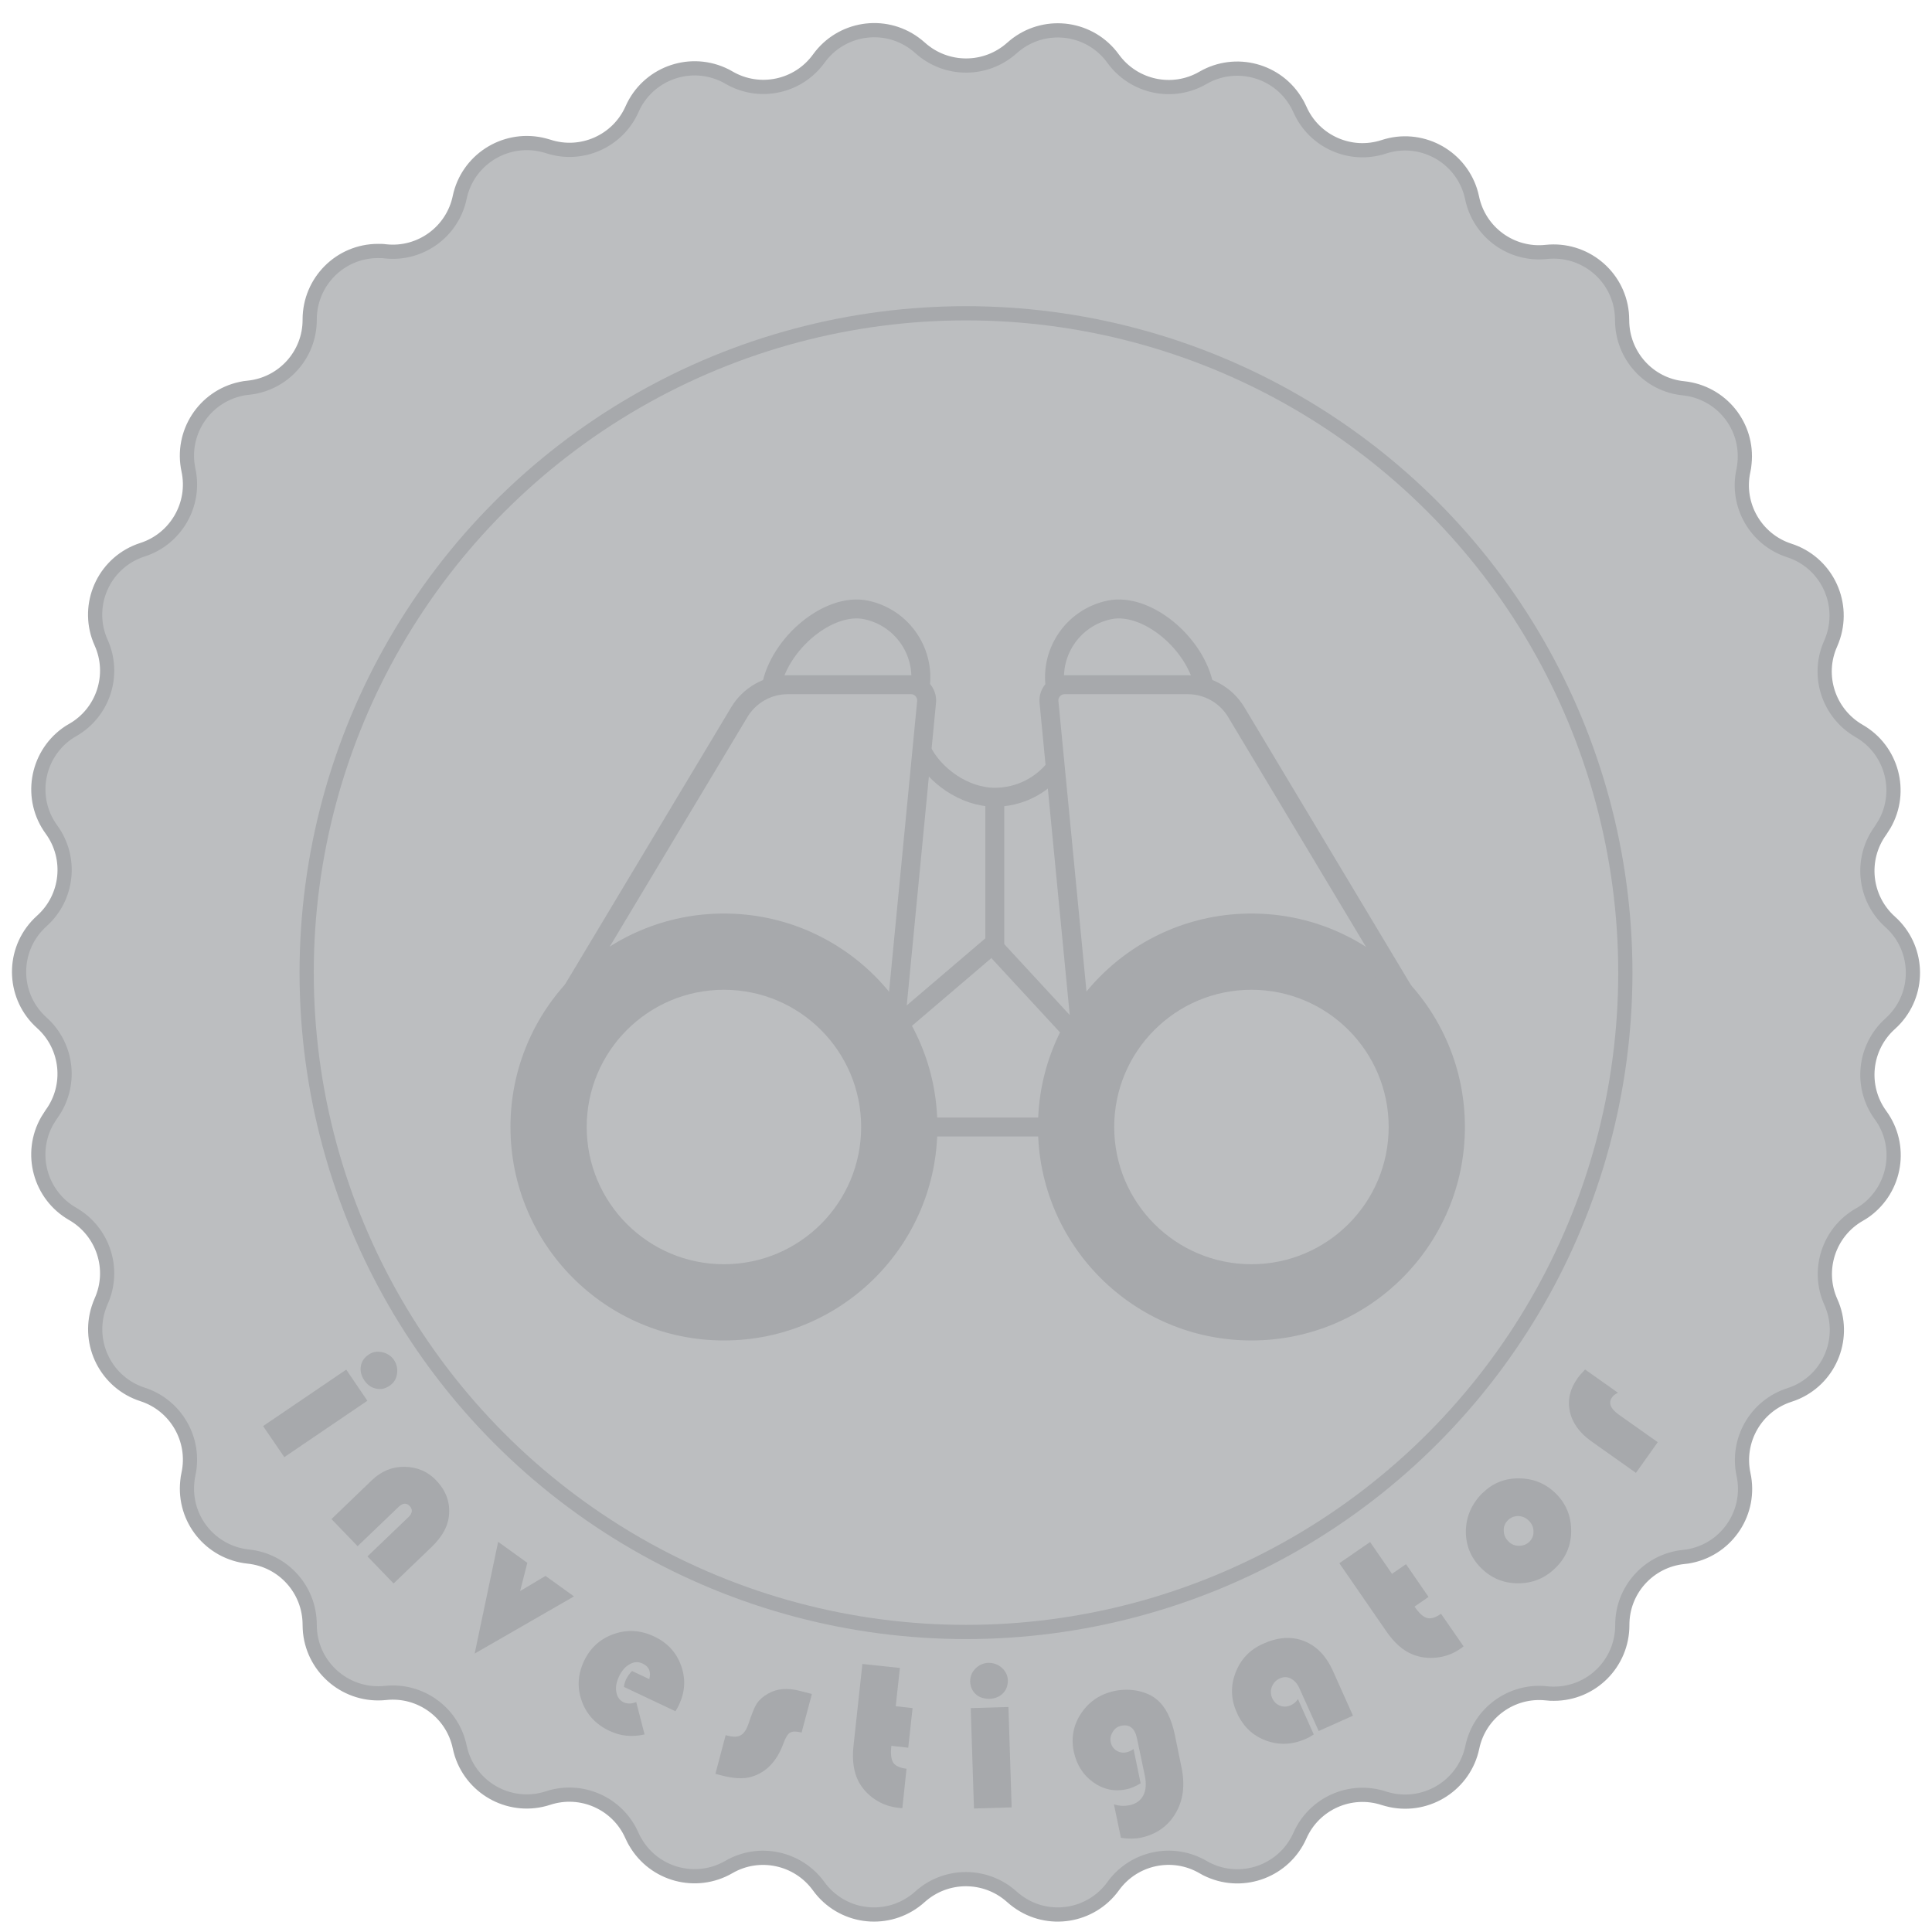 <?xml version="1.0" encoding="UTF-8"?>
<svg id="uuid-18d996cb-8d9f-47ee-8741-0f9c31b29b97" data-name="Layer 1" xmlns="http://www.w3.org/2000/svg" width="102" height="102" viewBox="0 0 102 102">
  <defs>
    <style>
      .uuid-a4227342-ece9-4645-a3ad-b62305de4bde, .uuid-6d46b8bf-d7b9-49a9-9cc7-ce7a1effb3e7 {
        fill: #a7a9ac;
      }

      .uuid-6d46b8bf-d7b9-49a9-9cc7-ce7a1effb3e7, .uuid-2898c311-a986-40e0-b8f2-132087285542, .uuid-6192216e-0200-4ecb-ae4b-224749567071 {
        stroke: #a7a9ac;
        stroke-miterlimit: 10;
      }

      .uuid-2898c311-a986-40e0-b8f2-132087285542 {
        fill: none;
      }

      .uuid-6192216e-0200-4ecb-ae4b-224749567071 {
        fill: #bcbec0;
        stroke-width: .75px;
      }
    </style>
  </defs>
  <path class="uuid-6192216e-0200-4ecb-ae4b-224749567071" d="M53.42,2.54h0c1.48-1.34,3.76-1.23,5.1,.25,.09,.1,.17,.2,.25,.31h0c1.09,1.5,3.14,1.94,4.74,1.01h0c1.73-1,3.94-.41,4.94,1.32,.07,.11,.12,.23,.18,.35h0c.75,1.7,2.67,2.55,4.43,1.97h0c1.9-.62,3.94,.42,4.56,2.32,.04,.12,.07,.25,.1,.38h0c.38,1.82,2.08,3.05,3.92,2.85h0c1.99-.21,3.77,1.23,3.98,3.21,.01,.13,.02,.26,.02,.39h0c0,1.86,1.4,3.42,3.24,3.6h0c1.99,.21,3.43,1.98,3.22,3.97-.01,.13-.03,.26-.06,.39h0c-.39,1.81,.66,3.63,2.42,4.2h0c1.9,.61,2.94,2.65,2.33,4.55-.04,.13-.09,.25-.14,.37h0c-.76,1.69-.11,3.68,1.5,4.61h0c1.73,.99,2.33,3.2,1.34,4.93-.07,.11-.14,.22-.21,.33h0c-1.09,1.5-.87,3.58,.51,4.82h0c1.49,1.33,1.61,3.62,.28,5.1-.09,.1-.18,.19-.28,.28h0c-1.38,1.24-1.6,3.32-.51,4.82h0c1.18,1.61,.82,3.87-.79,5.05-.11,.08-.22,.15-.33,.21h0c-1.61,.92-2.26,2.92-1.5,4.61h0c.82,1.82,0,3.96-1.82,4.77-.12,.05-.24,.1-.37,.14h0c-1.77,.57-2.81,2.39-2.42,4.2h0c.42,1.95-.82,3.87-2.77,4.29-.13,.03-.26,.05-.39,.06h0c-1.85,.19-3.25,1.75-3.24,3.6h0c0,2-1.61,3.62-3.61,3.62-.13,0-.26,0-.39-.02h0c-1.84-.2-3.54,1.03-3.92,2.85h0c-.41,1.95-2.33,3.2-4.29,2.79-.13-.03-.25-.06-.38-.1h0c-1.76-.58-3.68,.27-4.43,1.97h0c-.81,1.83-2.95,2.65-4.77,1.84-.12-.05-.23-.11-.35-.18h0c-1.6-.93-3.65-.5-4.74,1.01h0c-1.17,1.62-3.43,1.98-5.04,.81-.11-.08-.21-.16-.31-.25h0c-1.38-1.24-3.47-1.24-4.85,0h0c-1.48,1.34-3.76,1.23-5.1-.25-.09-.1-.17-.2-.25-.31h0c-1.09-1.5-3.14-1.94-4.74-1.01h0c-1.73,1-3.94,.41-4.94-1.32-.07-.11-.12-.23-.18-.35h0c-.75-1.7-2.67-2.55-4.43-1.97h0c-1.9,.62-3.94-.42-4.56-2.32-.04-.12-.07-.25-.1-.38h0c-.38-1.82-2.08-3.05-3.92-2.85h0c-1.99,.21-3.77-1.23-3.98-3.21-.01-.13-.02-.26-.02-.39h0c0-1.86-1.4-3.41-3.24-3.6h0c-1.99-.21-3.43-1.98-3.22-3.97,.01-.13,.03-.26,.06-.39h0c.39-1.81-.66-3.63-2.42-4.2h0c-1.9-.61-2.94-2.65-2.33-4.55,.04-.13,.09-.25,.14-.37h0c.76-1.69,.11-3.68-1.5-4.61h0c-1.73-.99-2.33-3.2-1.34-4.93,.07-.11,.14-.22,.21-.33h0c1.1-1.5,.88-3.59-.5-4.83h0c-1.49-1.33-1.61-3.62-.28-5.1,.09-.1,.18-.19,.28-.28h0c1.38-1.24,1.6-3.32,.51-4.82h0c-1.18-1.61-.82-3.87,.79-5.05,.11-.08,.22-.15,.33-.21h0c1.61-.92,2.26-2.92,1.5-4.61h0c-.82-1.82,0-3.96,1.82-4.77,.12-.05,.24-.1,.37-.14h0c1.76-.57,2.81-2.39,2.42-4.2h0c-.42-1.95,.82-3.87,2.77-4.29,.13-.03,.26-.05,.39-.06h0c1.85-.19,3.25-1.75,3.24-3.6h0c0-2,1.61-3.62,3.61-3.62,.13,0,.26,0,.39,.02h0c1.84,.2,3.54-1.03,3.92-2.85h0c.41-1.95,2.33-3.2,4.29-2.79,.13,.03,.25,.06,.38,.1h0c1.76,.58,3.68-.27,4.43-1.97h0c.81-1.83,2.95-2.65,4.77-1.84,.12,.05,.23,.11,.35,.18h0c1.6,.93,3.65,.5,4.74-1.01h0c1.17-1.62,3.43-1.98,5.04-.81,.11,.08,.21,.16,.31,.25h0c1.38,1.24,3.47,1.24,4.85,0Z"/>
  <circle class="uuid-6192216e-0200-4ecb-ae4b-224749567071" cx="51" cy="51.35" r="34.81"/>
  <g>
    <path class="uuid-a4227342-ece9-4645-a3ad-b62305de4bde" d="M19.4,73.95l-4.39,2.98-1.12-1.64,4.39-2.98,1.12,1.65Zm1.4-2.15c.15,.22,.2,.47,.16,.74s-.18,.48-.39,.62c-.23,.16-.47,.21-.72,.15-.25-.05-.46-.2-.62-.44s-.22-.49-.18-.74,.18-.46,.41-.61c.21-.15,.45-.19,.72-.13,.27,.06,.48,.2,.63,.42Z"/>
    <path class="uuid-a4227342-ece9-4645-a3ad-b62305de4bde" d="M20.78,83.6l-1.38-1.43,2.16-2.07c.22-.21,.24-.41,.07-.59-.17-.18-.37-.16-.59,.05l-2.16,2.07-1.38-1.43,2.13-2.05c.5-.48,1.08-.72,1.73-.71s1.22,.24,1.67,.72c.53,.55,.75,1.18,.67,1.89-.06,.56-.37,1.1-.92,1.63l-2.02,1.94Z"/>
    <path class="uuid-a4227342-ece9-4645-a3ad-b62305de4bde" d="M30.29,84.29l-5.23,3.01,1.24-5.9,1.54,1.11-.38,1.49,1.34-.8,1.5,1.08Z"/>
    <path class="uuid-a4227342-ece9-4645-a3ad-b62305de4bde" d="M35.67,90.35l-2.73-1.29c.02-.16,.06-.29,.12-.41,.08-.16,.18-.3,.31-.43l.91,.43c.1-.39-.01-.66-.35-.82-.22-.11-.45-.1-.68,.03-.23,.12-.42,.34-.56,.63-.15,.31-.2,.59-.15,.85,.05,.26,.18,.44,.4,.54,.18,.08,.4,.08,.65-.02l.44,1.71c-.66,.15-1.27,.09-1.86-.19-.71-.34-1.2-.86-1.45-1.56-.26-.71-.22-1.41,.11-2.12,.33-.7,.86-1.18,1.57-1.43s1.43-.21,2.14,.13c.7,.33,1.17,.84,1.42,1.54,.25,.7,.21,1.39-.12,2.08-.03,.07-.09,.18-.18,.33Z"/>
    <path class="uuid-a4227342-ece9-4645-a3ad-b62305de4bde" d="M42.86,89.45l-.54,2.02c-.27-.07-.47-.07-.6,0-.13,.07-.24,.26-.35,.55-.35,.97-.92,1.56-1.71,1.79-.42,.12-.95,.09-1.62-.09l-.27-.07,.54-2.04,.09,.02c.31,.08,.55,.08,.71-.02,.17-.09,.3-.3,.41-.61,.17-.52,.31-.87,.44-1.07,.13-.19,.33-.37,.6-.52,.47-.27,1.04-.31,1.71-.13l.58,.15Z"/>
    <path class="uuid-a4227342-ece9-4645-a3ad-b62305de4bde" d="M47.51,88.06l-.22,2.02,.89,.1-.23,2.09-.89-.1c-.05,.42-.01,.72,.1,.89,.11,.17,.35,.28,.7,.32l-.22,2.08c-.1,0-.18-.01-.23-.02-.45-.05-.86-.2-1.23-.45-.37-.25-.66-.57-.86-.95-.25-.49-.34-1.11-.26-1.86l.47-4.33,1.98,.21Z"/>
    <path class="uuid-a4227342-ece9-4645-a3ad-b62305de4bde" d="M52.18,87.79c.27,0,.51,.08,.71,.26s.31,.4,.32,.66c0,.28-.08,.51-.26,.69-.18,.18-.42,.28-.71,.29-.29,0-.53-.07-.72-.24s-.29-.4-.3-.67c0-.26,.08-.49,.27-.68s.42-.3,.69-.31Zm1.06,2.33l.17,5.3-1.99,.06-.17-5.3,1.99-.06Z"/>
    <path class="uuid-a4227342-ece9-4645-a3ad-b62305de4bde" d="M59.85,92.36l.37,1.79c-.26,.16-.52,.27-.77,.32-.63,.13-1.21,0-1.74-.38-.53-.38-.87-.92-1.02-1.61-.15-.74-.02-1.42,.4-2.04,.42-.62,1.01-1.01,1.77-1.17,.41-.08,.81-.08,1.22,0,.41,.09,.74,.24,1.01,.47,.45,.38,.76,1,.94,1.87l.35,1.71c.19,.93,.09,1.73-.32,2.42-.41,.69-1.03,1.12-1.87,1.29-.26,.05-.59,.06-1.01,0l-.37-1.77c.28,.09,.55,.1,.81,.05,.35-.07,.6-.25,.74-.52s.17-.62,.08-1.05l-.41-1.95c-.11-.54-.39-.77-.83-.68-.19,.04-.34,.14-.45,.32s-.15,.35-.11,.54c.04,.2,.14,.35,.3,.45,.16,.1,.34,.14,.54,.09,.13-.03,.25-.08,.36-.17Z"/>
    <path class="uuid-a4227342-ece9-4645-a3ad-b62305de4bde" d="M68.52,89.69l.84,1.88c-.14,.09-.27,.17-.39,.22-.73,.33-1.44,.36-2.14,.1-.7-.26-1.21-.75-1.53-1.47-.32-.7-.34-1.41-.07-2.11,.27-.71,.76-1.22,1.46-1.53,.78-.35,1.5-.4,2.16-.14,.66,.26,1.16,.78,1.52,1.57l1.06,2.37-1.81,.81-1.01-2.24c-.11-.26-.27-.43-.46-.53-.19-.1-.39-.1-.6,0-.19,.09-.32,.23-.4,.43-.08,.2-.07,.4,.01,.59,.09,.2,.23,.34,.41,.41,.18,.07,.37,.07,.57-.02,.16-.07,.29-.18,.38-.32Z"/>
    <path class="uuid-a4227342-ece9-4645-a3ad-b62305de4bde" d="M72.34,81.42l1.15,1.67,.74-.51,1.19,1.73-.74,.51c.24,.35,.46,.55,.66,.6,.2,.06,.45-.02,.74-.22l1.19,1.72c-.08,.06-.14,.11-.18,.13-.37,.26-.78,.41-1.23,.46-.45,.05-.87,0-1.27-.16-.51-.2-.98-.61-1.41-1.24l-2.47-3.58,1.64-1.13Z"/>
    <path class="uuid-a4227342-ece9-4645-a3ad-b62305de4bde" d="M78.27,78.83c.53-.53,1.18-.79,1.94-.78s1.41,.28,1.94,.81c.54,.54,.8,1.2,.8,1.96,0,.77-.28,1.42-.83,1.96-.55,.54-1.2,.81-1.97,.81-.77,0-1.42-.27-1.96-.81-.55-.55-.81-1.21-.8-1.97,.02-.76,.31-1.42,.88-1.99Zm1.34,1.43c-.15,.15-.23,.33-.22,.55,0,.21,.08,.4,.24,.56,.15,.16,.34,.24,.56,.24,.22,0,.4-.07,.55-.21,.15-.15,.23-.33,.22-.55,0-.22-.08-.4-.24-.56-.16-.16-.34-.24-.56-.25-.21,0-.4,.07-.55,.22Z"/>
    <path class="uuid-a4227342-ece9-4645-a3ad-b62305de4bde" d="M83.68,72.3l1.74,1.23c-.14,.07-.25,.15-.31,.24-.21,.29-.09,.6,.36,.92l2.05,1.45-1.15,1.62-2.36-1.67c-.62-.44-1-.97-1.13-1.57s0-1.19,.41-1.76c.09-.13,.22-.28,.4-.46Z"/>
  </g>
  <g>
    <circle class="uuid-6d46b8bf-d7b9-49a9-9cc7-ce7a1effb3e7" cx="66.07" cy="59.5" r="10.77"/>
    <circle class="uuid-6d46b8bf-d7b9-49a9-9cc7-ce7a1effb3e7" cx="38.22" cy="59.5" r="10.77"/>
    <circle class="uuid-6192216e-0200-4ecb-ae4b-224749567071" cx="38.22" cy="59.5" r="7.62"/>
    <path class="uuid-2898c311-a986-40e0-b8f2-132087285542" d="M30.21,52.31l8.82-14.71c.54-.9,1.51-1.45,2.56-1.45h6.51c.48,0,.86,.42,.82,.9l-1.61,16.65"/>
    <path class="uuid-2898c311-a986-40e0-b8f2-132087285542" d="M40.71,36.29c.43-2.32,3.04-4.5,5.01-4.09s3.23,2.34,2.82,4.3"/>
    <circle class="uuid-6192216e-0200-4ecb-ae4b-224749567071" cx="66.07" cy="59.5" r="7.62"/>
    <path class="uuid-2898c311-a986-40e0-b8f2-132087285542" d="M74.09,52.31l-8.82-14.71c-.54-.9-1.51-1.45-2.56-1.45h-6.51c-.48,0-.86,.42-.82,.9l1.61,16.65"/>
    <path class="uuid-2898c311-a986-40e0-b8f2-132087285542" d="M63.58,36.29c-.43-2.32-3.04-4.5-5.01-4.09s-3.23,2.34-2.82,4.3"/>
    <path class="uuid-2898c311-a986-40e0-b8f2-132087285542" d="M55.73,40.52c-.74,.96-1.91,1.57-3.21,1.57-1.61,0-3.23-1.16-3.88-2.52"/>
    <line class="uuid-2898c311-a986-40e0-b8f2-132087285542" x1="48.99" y1="59.5" x2="55.31" y2="59.5"/>
    <polyline class="uuid-2898c311-a986-40e0-b8f2-132087285542" points="47.47 54.08 52.38 49.89 56.62 54.48"/>
    <line class="uuid-2898c311-a986-40e0-b8f2-132087285542" x1="52.52" y1="42.09" x2="52.52" y2="50.03"/>
  </g>
</svg>